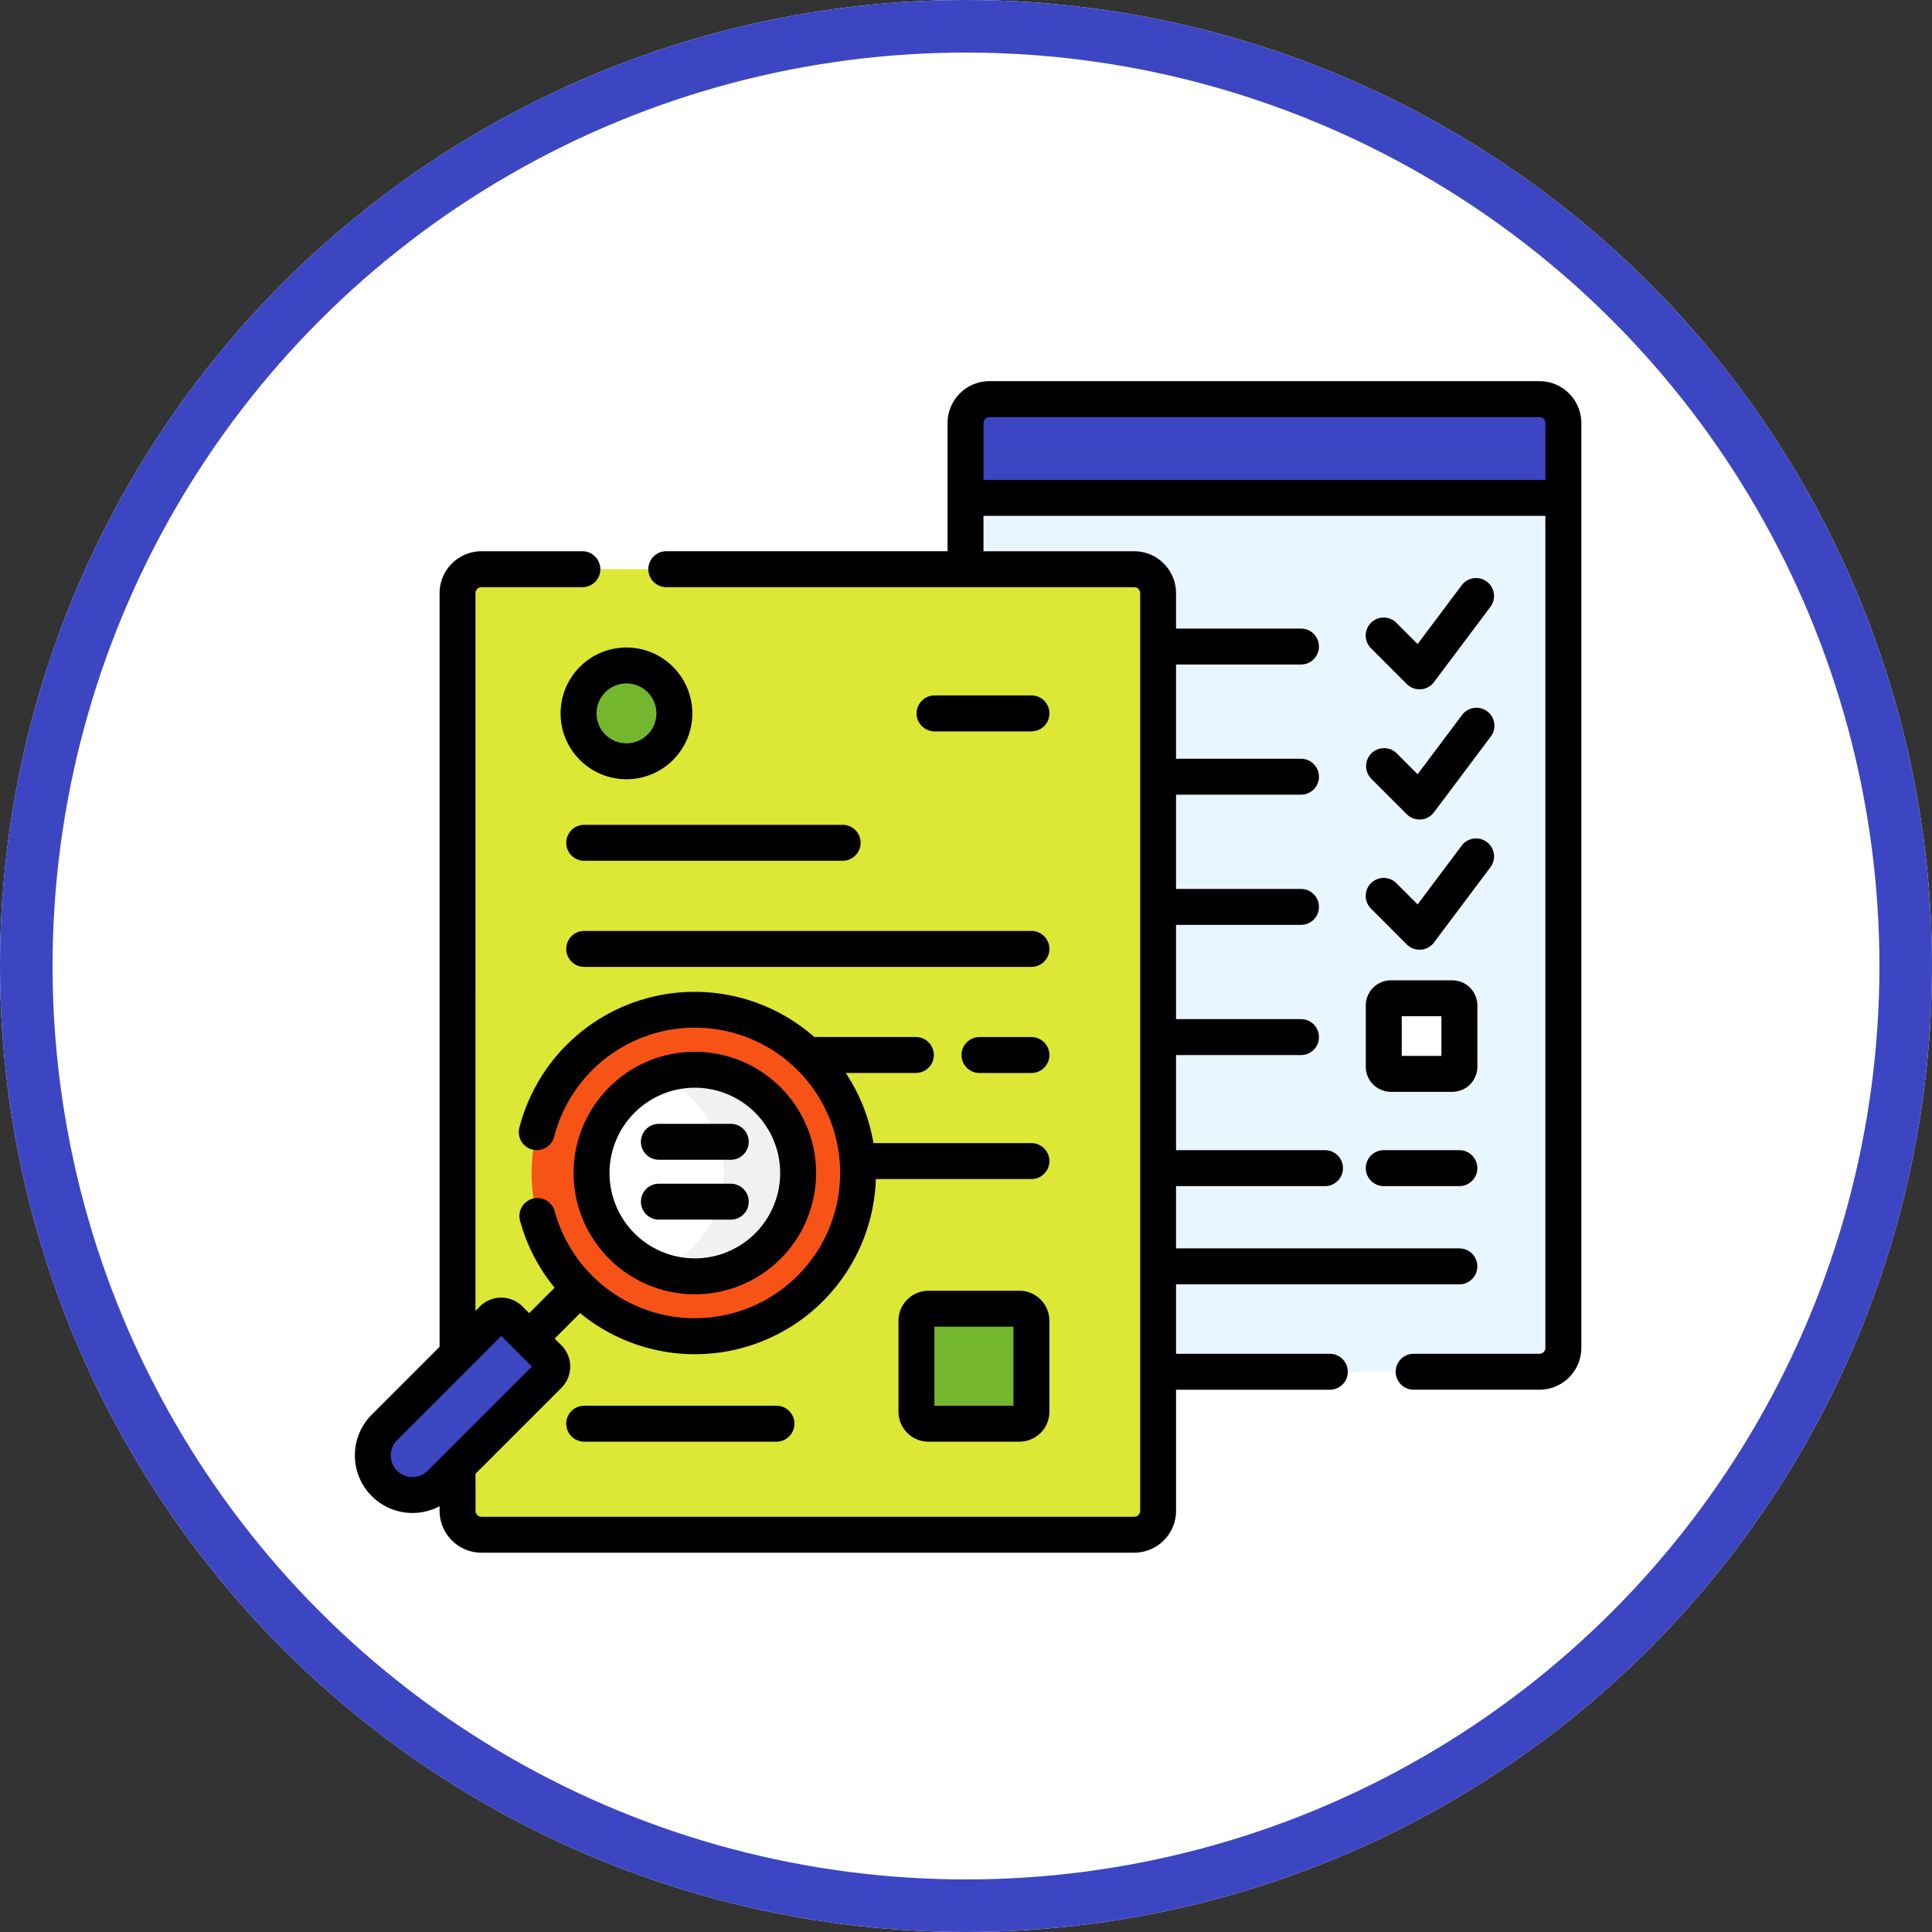 <svg xmlns="http://www.w3.org/2000/svg" width="147" height="147" viewBox="0 0 147 147">
  <rect x="0" y="0" width="147" height="147" fill="#333333" stroke="none"/>
  <g id="Grupo_112772" data-name="Grupo 112772" transform="translate(-254 -3596.93)">
    <g id="Elipse_5103" data-name="Elipse 5103" transform="translate(254 3596.93)" fill="#fff" stroke="#3d46c2" stroke-width="4">
      <circle cx="73.5" cy="73.5" r="73.5" stroke="none"/>
      <circle cx="73.5" cy="73.5" r="71.5" fill="none"/>
    </g>
    <g id="_012-instrucciones-1" data-name="012-instrucciones-1" transform="translate(281 3625.93)">
      <g id="Grupo_112502" data-name="Grupo 112502" transform="translate(0 0)">
        <g id="Grupo_112486" data-name="Grupo 112486" transform="translate(46.465 8.7)">
          <path id="Trazado_160776" data-name="Trazado 160776" d="M254.932,59.191v5.792H267.76a1.642,1.642,0,0,1,1.64,1.64v59.241h29.2a1.823,1.823,0,0,0,1.823-1.823V59.191Z" transform="translate(-254.932 -59.191)" fill="#eaf6ff"/>
        </g>
        <g id="Grupo_112488" data-name="Grupo 112488" transform="translate(46.465 1.367)">
          <path id="Trazado_160778" data-name="Trazado 160778" d="M300.419,26.474H254.932V20.782a1.823,1.823,0,0,1,1.823-1.823H298.6a1.823,1.823,0,0,1,1.823,1.823Z" transform="translate(-254.932 -18.959)" fill="#3d46c2"/>
        </g>
        <g id="Grupo_112489" data-name="Grupo 112489" transform="translate(82.486 1.367)">
          <path id="Trazado_160779" data-name="Trazado 160779" d="M460.211,18.959h-7.643a1.823,1.823,0,0,1,1.823,1.823v5.693h7.643V20.782A1.823,1.823,0,0,0,460.211,18.959Z" transform="translate(-452.568 -18.959)" fill="#3d46c2"/>
        </g>
        <path id="Trazado_160780" data-name="Trazado 160780" d="M434.73,274.839h-4.659a.547.547,0,0,1-.547-.547v-4.659a.547.547,0,0,1,.547-.547h4.659a.547.547,0,0,1,.547.547v4.659A.547.547,0,0,1,434.73,274.839Z" transform="translate(-351.238 -222.13)" fill="#fff"/>
        <g id="Grupo_112490" data-name="Grupo 112490" transform="translate(7.814 14.31)">
          <path id="Trazado_160781" data-name="Trazado 160781" d="M94.353,89.971H44.7a1.823,1.823,0,0,0-1.823,1.823v58.169l2.8-2.8a.742.742,0,0,1,1.049,0l2.956,2.956a.742.742,0,0,1,0,1.049l-6.807,6.807v3.641a1.823,1.823,0,0,0,1.823,1.823H94.353a1.823,1.823,0,0,0,1.823-1.823V91.794a1.823,1.823,0,0,0-1.823-1.823Z" transform="translate(-42.874 -89.971)" fill="#dce736"/>
        </g>
        <g id="Grupo_112491" data-name="Grupo 112491" transform="translate(51.479 14.31)">
          <path id="Trazado_160782" data-name="Trazado 160782" d="M290.257,89.971h-7.814a1.823,1.823,0,0,1,1.823,1.823v69.82a1.823,1.823,0,0,1-1.823,1.823h7.814a1.823,1.823,0,0,0,1.823-1.823V91.794A1.823,1.823,0,0,0,290.257,89.971Z" transform="translate(-282.443 -89.971)" fill="#dce736"/>
        </g>
        <g id="Grupo_112492" data-name="Grupo 112492" transform="translate(42.73 70.576)">
          <path id="Trazado_160783" data-name="Trazado 160783" d="M242.28,407.43h-6.926a.911.911,0,0,1-.911-.911v-6.926a.911.911,0,0,1,.911-.911h6.926a.911.911,0,0,1,.911.911v6.926A.911.911,0,0,1,242.28,407.43Z" transform="translate(-234.443 -398.681)" fill="#75b62f"/>
        </g>
        <g id="Grupo_112493" data-name="Grupo 112493" transform="translate(46.842 70.576)">
          <path id="Trazado_160784" data-name="Trazado 160784" d="M260.726,398.681H257a.911.911,0,0,1,.911.911v6.926a.911.911,0,0,1-.911.911h3.726a.911.911,0,0,0,.911-.911v-6.926A.911.911,0,0,0,260.726,398.681Z" transform="translate(-257 -398.681)" fill="#75b62f"/>
        </g>
        <g id="Grupo_112494" data-name="Grupo 112494" transform="translate(17.021 21.634)">
          <ellipse id="Elipse_5408" data-name="Elipse 5408" cx="3.645" cy="3.645" rx="3.645" ry="3.645" fill="#75b62f"/>
        </g>
        <g id="Grupo_112495" data-name="Grupo 112495" transform="translate(19.082 21.634)">
          <path id="Trazado_160785" data-name="Trazado 160785" d="M106.279,130.158a3.623,3.623,0,0,0-1.585.366,3.639,3.639,0,0,1,0,6.558,3.644,3.644,0,1,0,1.585-6.924Z" transform="translate(-104.694 -130.158)" fill="#75b62f"/>
        </g>
        <g id="Grupo_112496" data-name="Grupo 112496" transform="translate(8.303 42.694)">
          <circle id="Elipse_5409" data-name="Elipse 5409" cx="12.416" cy="12.416" r="12.416" transform="translate(0 17.556) rotate(-45)" fill="#f85316"/>
        </g>
        <g id="Grupo_112497" data-name="Grupo 112497" transform="translate(18.009 52.394)">
          <path id="Trazado_160786" data-name="Trazado 160786" d="M106.665,314.641a7.859,7.859,0,1,1,7.859-7.859A7.868,7.868,0,0,1,106.665,314.641Z" transform="translate(-98.806 -298.923)" fill="#fff"/>
        </g>
        <g id="Grupo_112498" data-name="Grupo 112498" transform="translate(23.039 52.394)">
          <path id="Trazado_160787" data-name="Trazado 160787" d="M129.232,298.922a7.815,7.815,0,0,0-2.829.529,7.856,7.856,0,0,1,0,14.661,7.858,7.858,0,1,0,2.829-15.189Z" transform="translate(-126.403 -298.922)" fill="#f3f0f3"/>
        </g>
        <g id="Grupo_112499" data-name="Grupo 112499" transform="translate(1.367 71.1)">
          <path id="Trazado_160788" data-name="Trazado 160788" d="M16.62,401.826l-8.237,8.237a3.014,3.014,0,0,0,4.263,4.263l8.237-8.237a.924.924,0,0,0,0-1.307l-2.956-2.956a.924.924,0,0,0-1.307,0Z" transform="translate(-7.499 -401.556)" fill="#3d46c2"/>
        </g>
        <g id="Grupo_112500" data-name="Grupo 112500" transform="translate(2.513 71.1)">
          <path id="Trazado_160789" data-name="Trazado 160789" d="M26.024,404.782l-2.956-2.956a.924.924,0,0,0-1.307,0l-1.215,1.215,1.741,1.741a.924.924,0,0,1,0,1.307l-8.237,8.237a3.02,3.02,0,0,1-.263.232,3.013,3.013,0,0,0,4-.232l8.237-8.237A.924.924,0,0,0,26.024,404.782Z" transform="translate(-13.787 -401.556)" fill="#3d46c2"/>
        </g>
        <g id="Grupo_112501" data-name="Grupo 112501">
          <path id="Trazado_160790" data-name="Trazado 160790" d="M423.938,261.586a1.916,1.916,0,0,0-1.914,1.914v4.659a1.916,1.916,0,0,0,1.914,1.914H428.6a1.916,1.916,0,0,0,1.914-1.914V263.5a1.916,1.916,0,0,0-1.914-1.914Zm3.839,5.753h-3.019V264.32h3.019Z" transform="translate(-345.105 -215.997)"/>
          <path id="Trazado_160791" data-name="Trazado 160791" d="M422.425,153.262l2.716,2.716a1.367,1.367,0,0,0,.967.4c.032,0,.064,0,.1,0a1.367,1.367,0,0,0,1-.543l4.315-5.753a1.367,1.367,0,1,0-2.187-1.64l-3.369,4.492-1.6-1.6a1.367,1.367,0,0,0-1.933,1.933Z" transform="translate(-345.105 -123.025)"/>
          <path id="Trazado_160792" data-name="Trazado 160792" d="M425.142,101.63a1.367,1.367,0,0,0,.967.4c.032,0,.065,0,.1,0a1.367,1.367,0,0,0,1-.543l4.315-5.753a1.367,1.367,0,0,0-2.187-1.64l-3.369,4.492-1.6-1.6a1.367,1.367,0,1,0-1.933,1.933Z" transform="translate(-345.106 -78.583)"/>
          <path id="Trazado_160793" data-name="Trazado 160793" d="M425.142,210.328a1.367,1.367,0,0,0,.967.4c.032,0,.065,0,.1,0a1.367,1.367,0,0,0,1-.543l4.315-5.753a1.367,1.367,0,0,0-2.187-1.64l-3.369,4.492-1.6-1.6a1.367,1.367,0,1,0-1.933,1.933Z" transform="translate(-345.106 -167.469)"/>
          <path id="Trazado_160794" data-name="Trazado 160794" d="M423.391,335.234h5.753a1.367,1.367,0,1,0,0-2.734h-5.753a1.367,1.367,0,1,0,0,2.734Z" transform="translate(-345.105 -273.986)"/>
          <path id="Trazado_160795" data-name="Trazado 160795" d="M109.278,196.682H89.615a1.367,1.367,0,0,0,0,2.734h19.663a1.367,1.367,0,1,0,0-2.734Z" transform="translate(-72.164 -162.923)"/>
          <path id="Trazado_160796" data-name="Trazado 160796" d="M88.248,242.347a1.367,1.367,0,0,0,1.367,1.367h34.028a1.367,1.367,0,1,0,0-2.734H89.615A1.367,1.367,0,0,0,88.248,242.347Z" transform="translate(-72.164 -199.147)"/>
          <path id="Trazado_160797" data-name="Trazado 160797" d="M258.577,285.278h-3.952a1.367,1.367,0,0,0,0,2.734h3.952a1.367,1.367,0,1,0,0-2.734Z" transform="translate(-207.098 -235.371)"/>
          <path id="Trazado_160798" data-name="Trazado 160798" d="M89.615,439.182a1.367,1.367,0,0,0,0,2.734h14.627a1.367,1.367,0,0,0,0-2.734Z" transform="translate(-72.164 -361.224)"/>
          <path id="Trazado_160799" data-name="Trazado 160799" d="M236.147,391.182h-6.926a2.281,2.281,0,0,0-2.278,2.278v6.926a2.281,2.281,0,0,0,2.278,2.278h6.926a2.281,2.281,0,0,0,2.278-2.278V393.46A2.281,2.281,0,0,0,236.147,391.182Zm-.456,8.749h-6.015v-6.015h6.015Z" transform="translate(-185.58 -321.972)"/>
          <path id="Trazado_160800" data-name="Trazado 160800" d="M90.9,122.658a5.012,5.012,0,1,0,5.012,5.012A5.018,5.018,0,0,0,90.9,122.658Zm0,7.291a2.278,2.278,0,1,1,2.278-2.278A2.281,2.281,0,0,1,90.9,129.949Z" transform="translate(-70.234 -102.391)"/>
          <path id="Trazado_160801" data-name="Trazado 160801" d="M100.532,309.875a9.226,9.226,0,1,0-9.226-9.226A9.236,9.236,0,0,0,100.532,309.875Zm0-15.718a6.492,6.492,0,1,1-6.492,6.492A6.5,6.5,0,0,1,100.532,294.157Z" transform="translate(-74.664 -240.396)"/>
          <path id="Trazado_160802" data-name="Trazado 160802" d="M120.791,324.234h5.468a1.367,1.367,0,1,0,0-2.734h-5.468a1.367,1.367,0,1,0,0,2.734Z" transform="translate(-97.657 -264.991)"/>
          <path id="Trazado_160803" data-name="Trazado 160803" d="M120.791,349.234h5.468a1.367,1.367,0,0,0,0-2.734h-5.468a1.367,1.367,0,1,0,0,2.734Z" transform="translate(-97.657 -285.434)"/>
          <path id="Trazado_160804" data-name="Trazado 160804" d="M243.238,145.392a1.367,1.367,0,0,0,0-2.734h-7.371a1.367,1.367,0,1,0,0,2.734Z" transform="translate(-191.759 -118.745)"/>
          <path id="Trazado_160805" data-name="Trazado 160805" d="M90.129,11.459H48.287a3.193,3.193,0,0,0-3.19,3.19V24.4h-21.4a1.367,1.367,0,0,0,0,2.734h35.6a.456.456,0,0,1,.456.456v69.82a.456.456,0,0,1-.456.456H9.637a.456.456,0,0,1-.456-.456V94.592l6.533-6.533a2.291,2.291,0,0,0,0-3.24l-.512-.512,1.937-1.937a13.77,13.77,0,0,0,22.5-10.2H51.479a1.367,1.367,0,0,0,0-2.734H39.457a13.7,13.7,0,0,0-2.11-5.34h5.338a1.367,1.367,0,0,0,0-2.734H34.957a13.772,13.772,0,0,0-22.439,6.9,1.367,1.367,0,0,0,2.648.682,11.054,11.054,0,1,1,.042,5.679,1.367,1.367,0,1,0-2.638.719A13.7,13.7,0,0,0,15.2,80.439l-1.935,1.935-.511-.511a2.291,2.291,0,0,0-3.24,0l-.337.337V27.591a.456.456,0,0,1,.456-.456h7.678a1.367,1.367,0,1,0,0-2.734H9.637a3.193,3.193,0,0,0-3.19,3.19V84.934L1.281,90.1a4.383,4.383,0,0,0,5.166,6.962v.348a3.193,3.193,0,0,0,3.19,3.19H59.293a3.193,3.193,0,0,0,3.19-3.19V88.2h11.7a1.367,1.367,0,0,0,0-2.734h-11.7V80.18H84.039a1.367,1.367,0,0,0,0-2.734H62.482V72.707H73.816a1.367,1.367,0,1,0,0-2.734H62.482V62.736h9.506a1.367,1.367,0,0,0,0-2.734H62.482V52.83h9.506a1.367,1.367,0,0,0,0-2.734H62.482V42.924h9.506a1.367,1.367,0,0,0,0-2.734H62.482V33.019h9.506a1.367,1.367,0,0,0,0-2.734H62.482V27.591a3.193,3.193,0,0,0-3.19-3.19H47.831V21.708H90.584v63.3a.456.456,0,0,1-.456.456H80.56a1.367,1.367,0,0,0,0,2.734h9.569a3.193,3.193,0,0,0,3.19-3.19V14.649a3.193,3.193,0,0,0-3.19-3.19ZM3.214,94.363a1.65,1.65,0,0,1,0-2.33l7.924-7.924,2.33,2.33L5.543,94.363a1.648,1.648,0,0,1-2.329,0Zm87.37-75.389H47.832V14.649a.456.456,0,0,1,.456-.456H90.129a.456.456,0,0,1,.456.456Z" transform="translate(0 -11.459)"/>
        </g>
      </g>
    </g>
  </g>
</svg>
